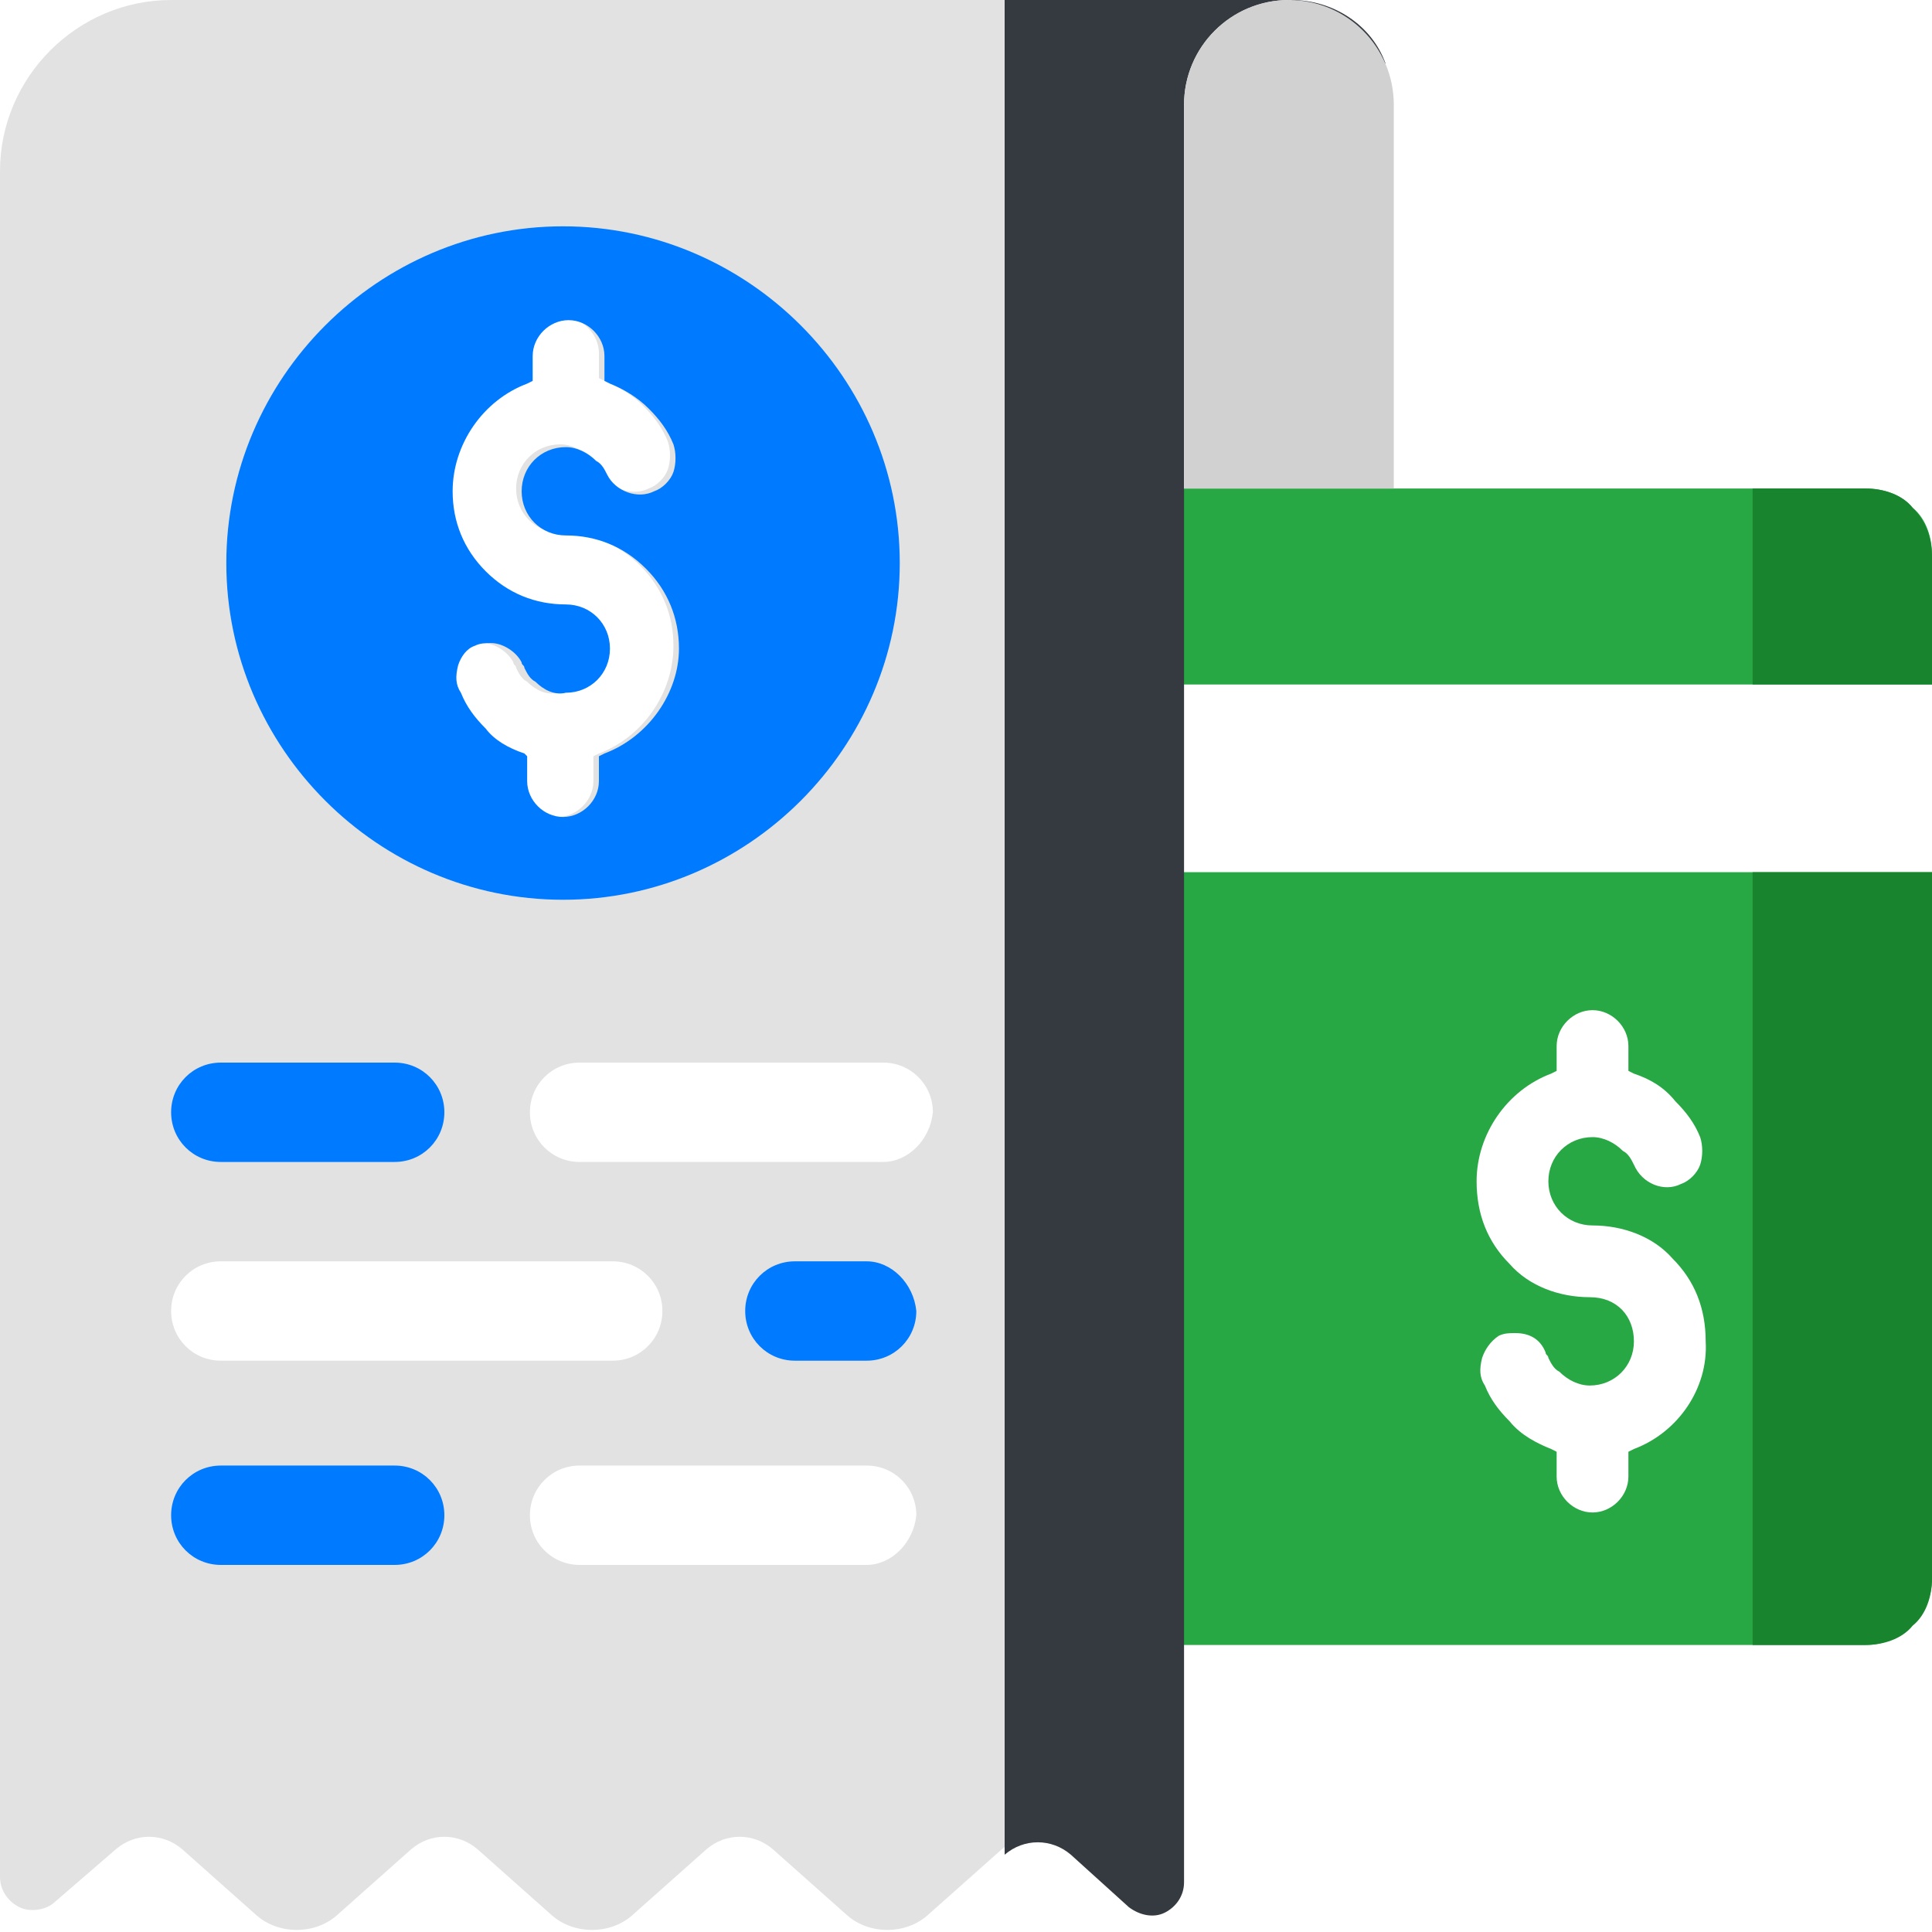 <?xml version="1.0" encoding="utf-8"?>
<!-- Generator: Adobe Illustrator 24.0.2, SVG Export Plug-In . SVG Version: 6.00 Build 0)  -->
<svg version="1.1" id="Слой_1" xmlns="http://www.w3.org/2000/svg" xmlns:xlink="http://www.w3.org/1999/xlink" x="0px" y="0px"
	 width="70px" height="70px" viewBox="0 0 70 70" style="enable-background:new 0 0 70 70;" xml:space="preserve">
<style type="text/css">
	.st0{fill:#28A745;}
	.st1{fill:#E9ECEF;}
	.st2{fill:#E2E2E2;}
	.st3{fill:#343A40;}
	.st4{fill-rule:evenodd;clip-rule:evenodd;fill:#007BFF;}
	.st5{fill:#007BFF;}
	.st6{fill:#D1D1D1;}
	.st7{fill:#19842E;}
</style>
<g>
	<g>
		<path class="st0" d="M41.9,31.6v28h25.7c1.3,0,2.4-1.1,2.4-2.4V31.6H41.9z M59.2,52.5L59,52.6v0.9c0,0.7-0.6,1.3-1.3,1.3
			s-1.3-0.6-1.3-1.3v-0.9l-0.2-0.1c-0.5-0.2-1.1-0.5-1.5-1l0,0c-0.4-0.4-0.7-0.8-0.9-1.3l0,0c-0.2-0.3-0.2-0.6-0.1-1
			c0.1-0.3,0.3-0.6,0.6-0.8c0.2-0.1,0.4-0.1,0.6-0.1c0.5,0,0.9,0.2,1.1,0.7c0,0.1,0.1,0.1,0.1,0.2l0,0c0.1,0.2,0.2,0.4,0.4,0.5
			c0.3,0.3,0.7,0.5,1.1,0.5c0.9,0,1.6-0.7,1.6-1.6S58.6,47,57.6,47l0,0c-1.1,0-2.2-0.4-2.9-1.2c-0.8-0.8-1.2-1.8-1.2-3
			c0-1.7,1.1-3.3,2.7-3.9l0.2-0.1v-0.9c0-0.7,0.6-1.3,1.3-1.3s1.3,0.6,1.3,1.3v0.9l0.2,0.1c0.6,0.2,1.1,0.5,1.5,1
			c0.4,0.4,0.7,0.8,0.9,1.3c0.1,0.3,0.1,0.7,0,1s-0.4,0.6-0.7,0.7c-0.6,0.3-1.4,0-1.7-0.7c-0.1-0.2-0.2-0.4-0.4-0.5
			c-0.3-0.3-0.7-0.5-1.1-0.5c-0.9,0-1.6,0.7-1.6,1.6c0,0.9,0.7,1.6,1.6,1.6l0,0c1.1,0,2.2,0.4,2.9,1.2c0.8,0.8,1.2,1.8,1.2,3
			C61.9,50.3,60.8,51.9,59.2,52.5z"/>
		<path class="st0" d="M70,20.1c0-0.6-0.2-1.3-0.7-1.7c-0.4-0.5-1.1-0.7-1.7-0.7H41.9v7.1H70V20.1z"/>
	</g>
	<g>
		<path class="st1" d="M50.2,2.3c-0.6-1.4-2-2.3-3.5-2.3L46,2.3H50.2z"/>
		<path class="st1" d="M46.7,0L46.7,0L46.7,0L46.7,0z"/>
	</g>
	<g>
		<path class="st2" d="M46.8,0H6.2C2.8,0,0,2.8,0,6.2V68c0,0.5,0.3,0.9,0.7,1.1s1,0.1,1.3-0.2L4.2,67c0.7-0.6,1.7-0.6,2.4,0l2.7,2.4
			c0.8,0.7,2.1,0.7,2.9,0l2.7-2.4c0.7-0.6,1.7-0.6,2.4,0l2.7,2.4c0.8,0.7,2.1,0.7,2.9,0l2.7-2.4c0.7-0.6,1.7-0.6,2.4,0l2.7,2.4
			c0.8,0.7,2.1,0.7,2.9,0l2.7-2.4c0.7-0.6,1.7-0.6,2.4,0l2.1,1.9c0.4,0.3,0.9,0.4,1.3,0.2c0.4-0.2,0.7-0.6,0.7-1.1V3.8
			C42.9,1.7,44.6,0,46.8,0L46.8,0z M18.9,13.8l0.2-0.1v-0.9c0-0.7,0.6-1.3,1.3-1.3c0.7,0,1.3,0.6,1.3,1.3v0.9l0.2,0.1
			c0.5,0.2,1,0.5,1.4,0.9s0.7,0.8,0.9,1.3c0.1,0.3,0.1,0.7,0,1s-0.4,0.6-0.7,0.7c-0.6,0.3-1.4,0-1.7-0.6c-0.1-0.2-0.2-0.4-0.4-0.5
			c-0.3-0.3-0.7-0.5-1.1-0.5c-0.9,0-1.6,0.7-1.6,1.6c0,0.9,0.7,1.6,1.6,1.6l0,0c1.1,0,2.1,0.4,2.9,1.2c0.8,0.8,1.2,1.8,1.2,2.9
			c0,1.7-1.1,3.3-2.7,3.9l-0.2,0.1v0.9c0,0.7-0.6,1.3-1.3,1.3s-1.3-0.6-1.3-1.3v-0.9l-0.2-0.1c-0.6-0.2-1.1-0.5-1.4-0.9l0,0
			c-0.4-0.4-0.7-0.8-0.9-1.3l0,0c-0.2-0.3-0.2-0.6-0.1-1c0.1-0.3,0.3-0.6,0.6-0.7c0.2-0.1,0.4-0.1,0.6-0.1c0.4,0,0.9,0.3,1.1,0.7
			c0,0.1,0.1,0.1,0.1,0.2l0,0c0.1,0.2,0.2,0.4,0.4,0.5c0.3,0.3,0.7,0.5,1.1,0.4c0.9,0,1.6-0.7,1.6-1.6s-0.7-1.6-1.6-1.6l0,0
			c-1.1,0-2.1-0.4-2.9-1.2c-0.8-0.8-1.2-1.8-1.2-2.9C16.2,15.9,17.3,14.4,18.9,13.8z M8,49.3c-1,0-1.8-0.8-1.8-1.8S7,45.7,8,45.7
			h14.2c1,0,1.8,0.8,1.8,1.8s-0.8,1.8-1.8,1.8H8z M31.4,56.7H21c-1,0-1.8-0.8-1.8-1.8s0.8-1.8,1.8-1.8h10.4c1,0,1.8,0.8,1.8,1.8
			C33.1,55.9,32.3,56.7,31.4,56.7z M32,42.1H21c-1,0-1.8-0.8-1.8-1.8s0.8-1.8,1.8-1.8h11c1,0,1.8,0.8,1.8,1.8
			C33.7,41.3,32.9,42.1,32,42.1z"/>
		<path class="st3" d="M36.4,0v67.2l0,0c0.7-0.6,1.7-0.6,2.4,0l2.1,1.9c0.4,0.3,0.9,0.4,1.3,0.2c0.4-0.2,0.7-0.6,0.7-1.1V3.8
			c0-2.1,1.7-3.8,3.8-3.8H36.4z M46.8,0L46,2.3h4.2C49.7,0.9,48.3,0,46.8,0"/>
		<path class="st4" d="M8,42.1h6.3c1,0,1.8-0.8,1.8-1.8s-0.8-1.8-1.8-1.8H8c-1,0-1.8,0.8-1.8,1.8S7,42.1,8,42.1z"/>
		<path class="st4" d="M31.4,45.7h-2.6c-1,0-1.8,0.8-1.8,1.8s0.8,1.8,1.8,1.8h2.6c1,0,1.8-0.8,1.8-1.8
			C33.1,46.5,32.3,45.7,31.4,45.7z"/>
		<path class="st4" d="M8,56.7h6.3c1,0,1.8-0.8,1.8-1.8s-0.8-1.8-1.8-1.8H8c-1,0-1.8,0.8-1.8,1.8S7,56.7,8,56.7z"/>
		<path class="st5" d="M20.4,8.2c-6.7,0-12.2,5.5-12.2,12.2s5.5,12.2,12.2,12.2s12.2-5.5,12.2-12.2S27.1,8.2,20.4,8.2z M21.9,27.3
			l-0.2,0.1v0.9c0,0.7-0.6,1.3-1.3,1.3c-0.7,0-1.3-0.6-1.3-1.3v-0.9L19,27.3c-0.6-0.2-1.1-0.5-1.4-0.9l0,0c-0.4-0.4-0.7-0.8-0.9-1.3
			l0,0c-0.2-0.3-0.2-0.6-0.1-1c0.1-0.3,0.3-0.6,0.6-0.7c0.2-0.1,0.4-0.1,0.6-0.1c0.4,0,0.9,0.3,1.1,0.7c0,0.1,0.1,0.1,0.1,0.2l0,0
			c0.1,0.2,0.2,0.4,0.4,0.5c0.3,0.3,0.7,0.5,1.1,0.4c0.9,0,1.6-0.7,1.6-1.6s-0.7-1.6-1.6-1.6l0,0c-1.1,0-2.1-0.4-2.9-1.2
			c-0.8-0.8-1.2-1.8-1.2-2.9c0-1.7,1.1-3.3,2.7-3.9l0.2-0.1v-0.9c0-0.7,0.6-1.3,1.3-1.3s1.3,0.6,1.3,1.3v0.9l0.2,0.1
			c0.5,0.2,1,0.5,1.4,0.9s0.7,0.8,0.9,1.3c0.1,0.3,0.1,0.7,0,1s-0.4,0.6-0.7,0.7c-0.6,0.3-1.4,0-1.7-0.6c-0.1-0.2-0.2-0.4-0.4-0.5
			c-0.3-0.3-0.7-0.5-1.1-0.5c-0.9,0-1.6,0.7-1.6,1.6s0.7,1.6,1.6,1.6l0,0c1.1,0,2.1,0.4,2.9,1.2c0.8,0.8,1.2,1.8,1.2,2.9
			C24.6,25.1,23.5,26.7,21.9,27.3z"/>
		<path class="st6" d="M50.5,17.7h-7.6V3.8c0-2.1,1.7-3.8,3.8-3.8s3.8,1.7,3.8,3.8V17.7L50.5,17.7L50.5,17.7z"/>
	</g>
	<g>
		<path class="st7" d="M63.5,31.6v28h4.1c0.6,0,1.3-0.2,1.7-0.7c0.5-0.4,0.7-1.1,0.7-1.7V31.6h-1.9H63.5z"/>
		<path class="st7" d="M70,24.8v-4.6c0-0.7-0.2-1.3-0.7-1.8c-0.4-0.5-1.1-0.7-1.7-0.7h-4.1v7.1h5H70z"/>
	</g>
</g>
</svg>
